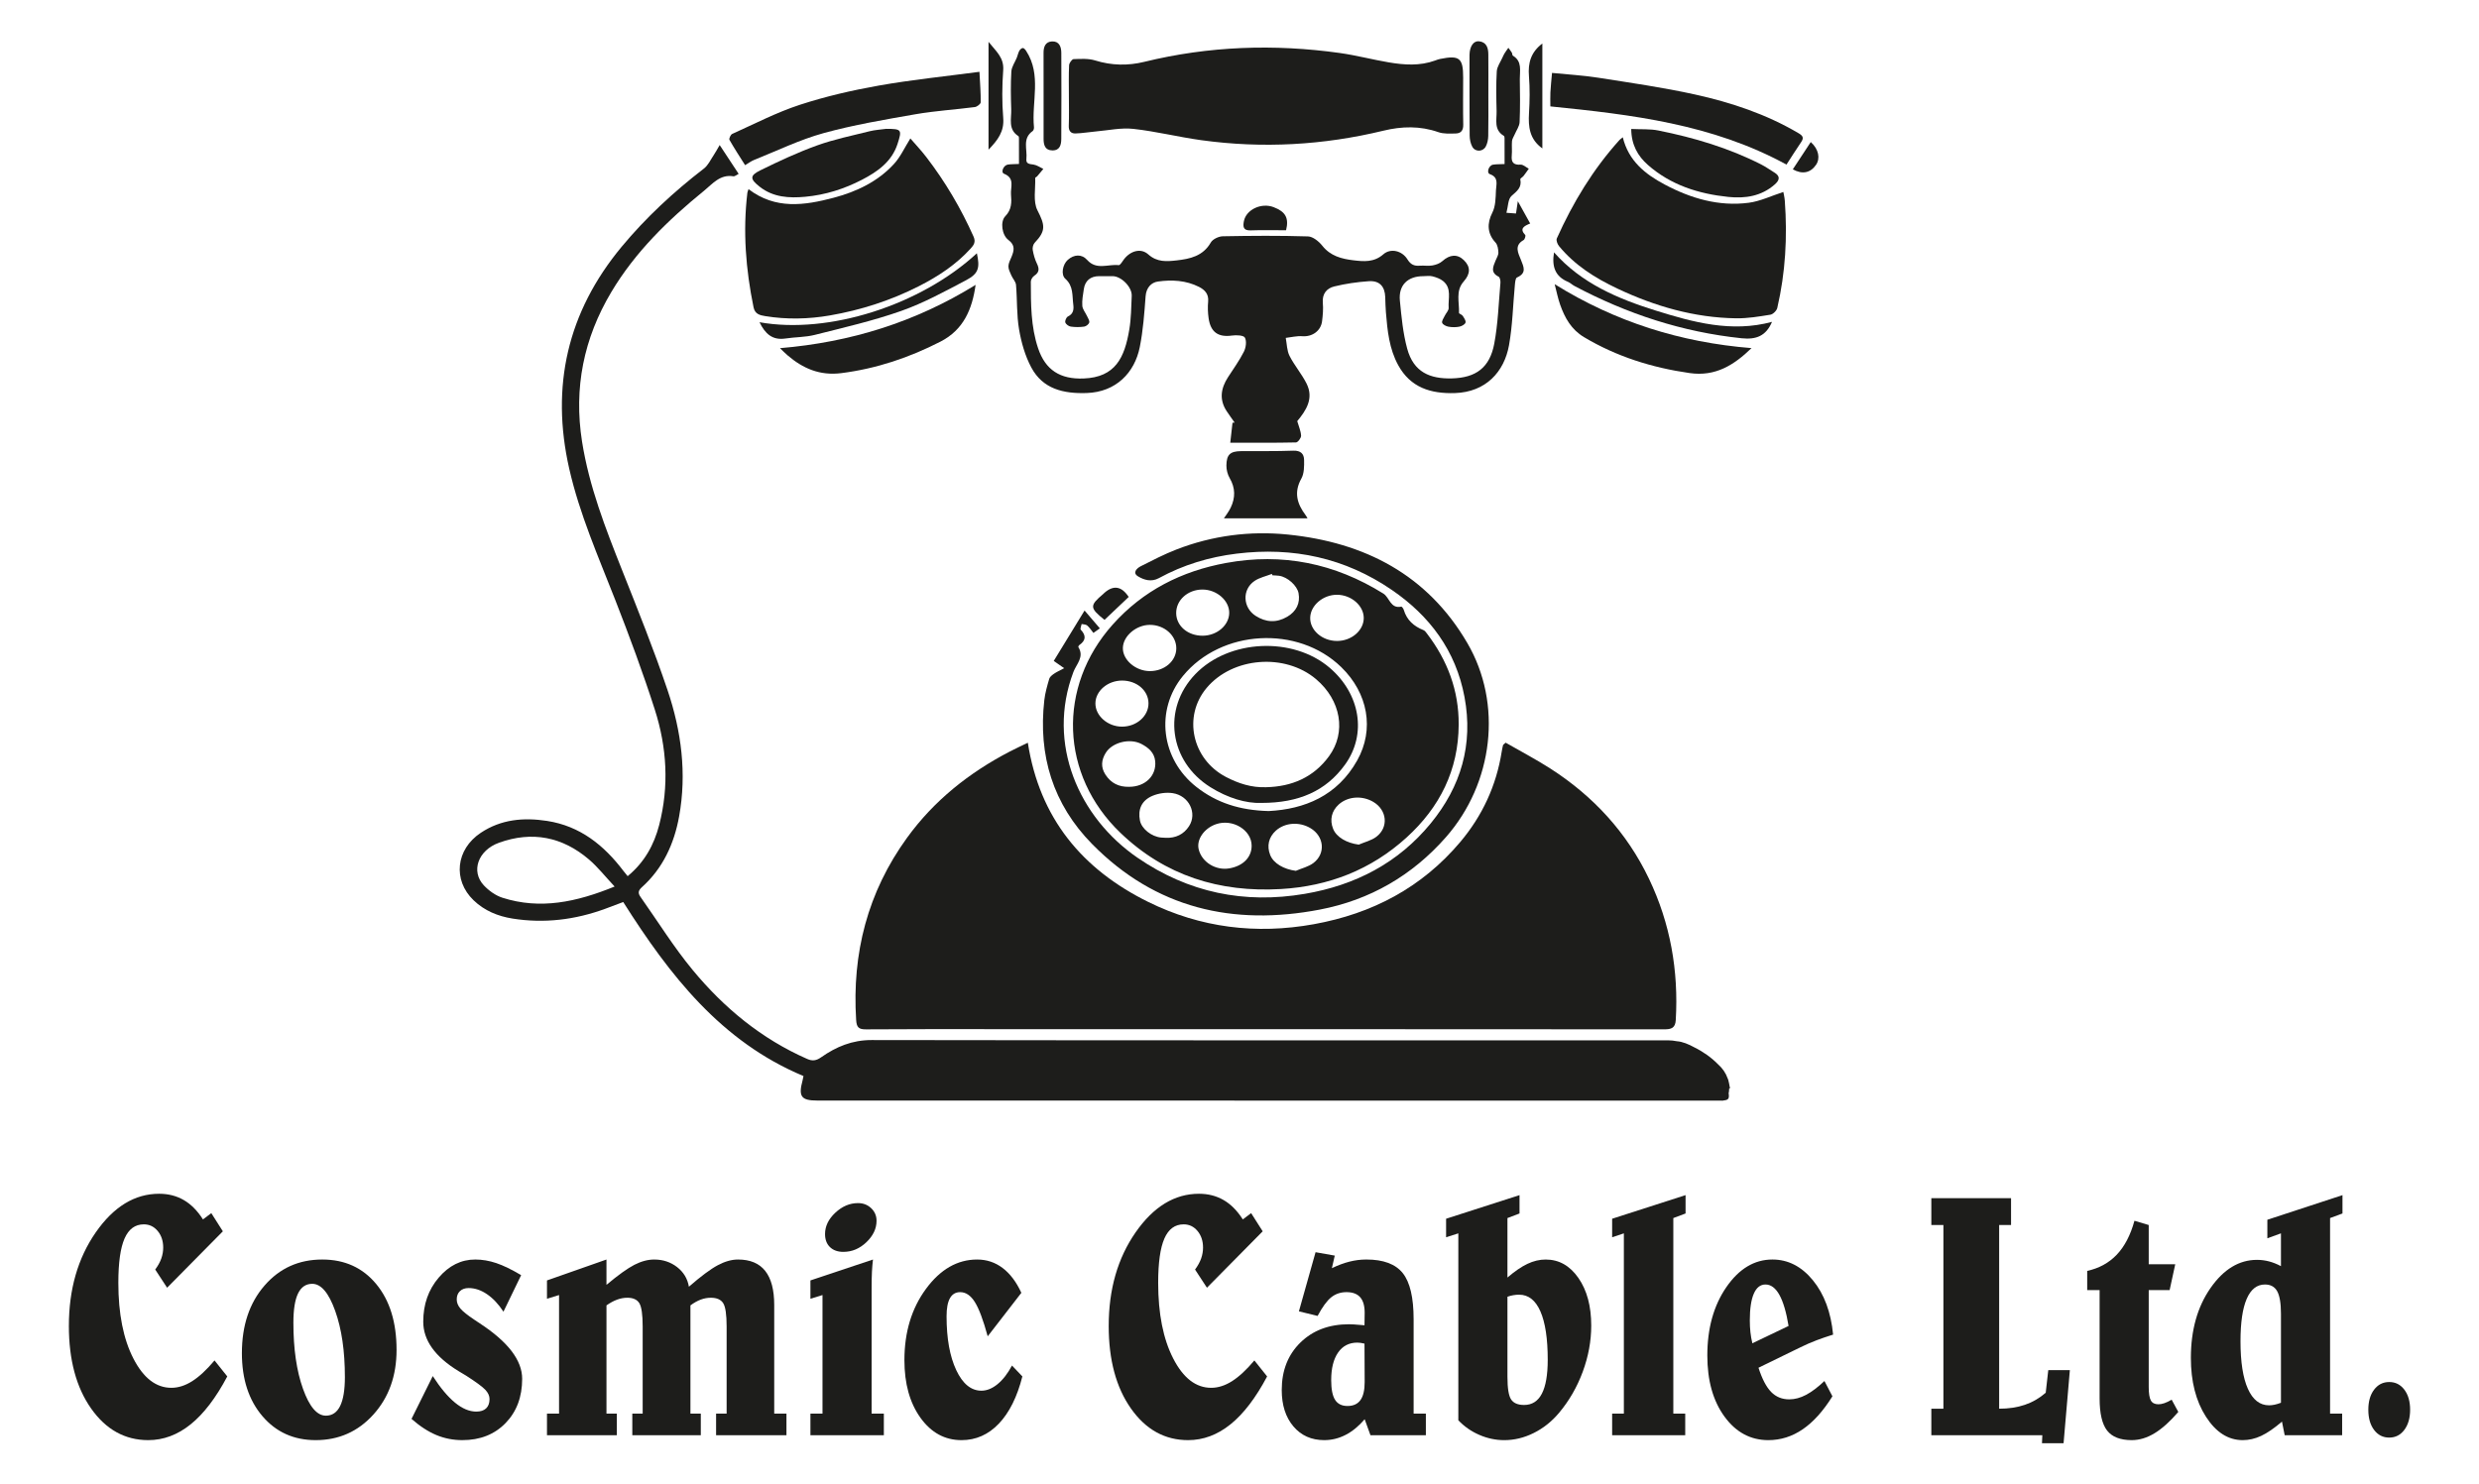 <?xml version="1.0" encoding="UTF-8"?>
<svg id="Ebene_1" xmlns="http://www.w3.org/2000/svg" version="1.1" viewBox="0 0 999.912 598.924">
  <!-- Generator: Adobe Illustrator 29.5.1, SVG Export Plug-In . SVG Version: 2.1.0 Build 141)  -->
  <g>
    <path d="M91.674,555.343c-4.571,8.637-9.496,15.081-14.774,19.331-5.279,4.251-10.981,6.376-17.104,6.376-9.37,0-17.048-4.251-23.035-12.75-5.988-8.502-8.98-19.608-8.98-33.32,0-14.761,3.609-27.341,10.831-37.738,7.222-10.397,15.745-15.597,25.571-15.597,3.703,0,7.016.846,9.941,2.537,2.924,1.691,5.506,4.296,7.746,7.815l3.359-2.537,4.662,7.336-22.485,22.76-4.799-7.335c1.142-1.554,1.965-3.05,2.468-4.491.502-1.439.754-2.89.754-4.353,0-2.695-.743-4.935-2.228-6.718-1.486-1.781-3.349-2.673-5.587-2.673-3.52,0-6.114,1.908-7.781,5.724-1.669,3.816-2.502,9.768-2.502,17.858,0,12.478,2.022,22.658,6.067,30.543,4.045,7.882,9.152,11.826,15.322,11.826,2.787,0,5.587-.892,8.398-2.675,2.811-1.781,5.816-4.568,9.015-8.364l5.142,6.446Z" fill="#1d1d1b"/>
    <path d="M97.569,545.95c0-11.152,3.039-20.235,9.117-27.251,6.078-7.016,13.848-10.522,23.309-10.522,9.05,0,16.305,3.302,21.766,9.905,5.461,6.606,8.193,15.46,8.193,26.566,0,10.465-3.109,19.149-9.323,26.05-6.216,6.903-13.986,10.352-23.309,10.352-8.821,0-15.984-3.232-21.492-9.701-5.508-6.466-8.261-14.933-8.261-25.4ZM125.95,517.98c-2.56,0-4.468,1.291-5.725,3.874-1.257,2.582-1.884,6.524-1.884,11.826,0,10.557,1.29,19.446,3.873,26.667,2.582,7.223,5.657,10.832,9.221,10.832,2.559,0,4.479-1.301,5.759-3.907,1.279-2.605,1.919-6.489,1.919-11.656,0-10.51-1.302-19.411-3.907-26.701-2.606-7.29-5.691-10.934-9.256-10.934Z" fill="#1d1d1b"/>
    <path d="M174.556,555.206c3.062,4.753,6.055,8.329,8.981,10.729,2.925,2.398,5.781,3.599,8.569,3.599,1.737,0,3.062-.435,3.976-1.304.914-.867,1.371-2.125,1.371-3.771,0-1.279-.572-2.523-1.713-3.736-1.143-1.209-3.703-3.095-7.679-5.655-.732-.457-1.76-1.074-3.085-1.851-9.507-5.804-14.26-12.453-14.26-19.95,0-6.993,2.079-12.922,6.239-17.79,4.158-4.868,9.071-7.3,14.739-7.3,2.788,0,5.61.48,8.467,1.439,2.856.959,6.204,2.582,10.043,4.868l-7.129,14.74c-2.012-3.062-4.228-5.417-6.65-7.063-2.423-1.644-4.891-2.468-7.404-2.468-1.463,0-2.628.412-3.496,1.234-.869.824-1.302,1.943-1.302,3.359,0,1.281.491,2.503,1.474,3.669.983,1.164,2.846,2.662,5.588,4.491.502.365,1.257.869,2.262,1.508,11.38,7.45,17.071,14.898,17.071,22.348,0,7.313-2.228,13.265-6.685,17.858-4.456,4.593-10.272,6.891-17.447,6.891-3.703,0-7.199-.685-10.489-2.056-3.291-1.371-6.627-3.542-10.009-6.513l8.569-17.276Z" fill="#1d1d1b"/>
    <path d="M220.626,579.063v-8.706h4.868v-47.851l-4.868,1.506v-7.403l23.995-8.432v10.215c4.752-3.976,8.511-6.673,11.277-8.09,2.765-1.416,5.427-2.125,7.987-2.125,3.519,0,6.592,1.017,9.221,3.05,2.627,2.035,4.216,4.673,4.764,7.92,4.89-4.251,8.775-7.141,11.655-8.674,2.879-1.531,5.597-2.296,8.158-2.296,4.889,0,8.546,1.531,10.968,4.593,2.423,3.062,3.634,7.655,3.634,13.779v43.807h4.936v8.706h-28.382v-8.706h4.25v-35.101c0-4.89-.468-8.055-1.405-9.496-.938-1.439-2.595-2.158-4.97-2.158-1.371,0-2.732.252-4.08.754-1.349.502-2.731,1.279-4.147,2.33v43.67h4.182v8.706h-27.628v-8.706h4.182v-35.101c0-4.89-.458-8.055-1.371-9.496-.915-1.439-2.514-2.158-4.799-2.158-1.417,0-2.822.262-4.216.787-1.395.527-2.801,1.293-4.216,2.297v43.67h4.181v8.706h-28.176Z" fill="#1d1d1b"/>
    <path d="M352.116,508.177c-.183,1.553-.321,3.187-.412,4.901-.092,1.716-.136,4.103-.136,7.165v50.114h4.935v8.706h-29.616v-8.706h4.868v-47.851l-4.868,1.506v-7.403l25.229-8.432ZM340.187,505.092c-2.285,0-4.09-.639-5.415-1.921-1.327-1.279-1.989-3.039-1.989-5.28,0-3.152,1.382-6.019,4.148-8.602,2.765-2.582,5.816-3.874,9.152-3.874,2.102,0,3.873.685,5.313,2.056,1.44,1.371,2.16,3.062,2.16,5.073,0,3.154-1.361,6.034-4.08,8.639-2.72,2.605-5.816,3.908-9.289,3.908Z" fill="#1d1d1b"/>
    <path d="M412.376,555.343c-2.103,8.272-5.268,14.626-9.495,19.057-4.228,4.435-9.245,6.651-15.048,6.651-6.718,0-12.238-3.005-16.556-9.016-4.319-6.009-6.479-13.767-6.479-23.273,0-11.289,2.901-20.877,8.707-28.759,5.803-7.885,12.682-11.826,20.635-11.826,3.839,0,7.267,1.142,10.284,3.427,3.016,2.287,5.53,5.622,7.541,10.01l-13.574,17.55c-1.783-6.536-3.508-11.141-5.176-13.814-1.669-2.675-3.645-4.011-5.93-4.011-1.828,0-3.199.812-4.114,2.433-.914,1.623-1.371,4.058-1.371,7.303,0,8.958,1.304,16.202,3.908,21.731,2.605,5.53,5.987,8.294,10.146,8.294,2.193,0,4.363-.879,6.512-2.638,2.148-1.761,4.09-4.261,5.827-7.508l4.182,4.388Z" fill="#1d1d1b"/>
    <path d="M511.096,555.343c-4.573,8.637-9.496,15.081-14.774,19.331-5.279,4.251-10.98,6.376-17.104,6.376-9.37,0-17.048-4.251-23.035-12.75-5.988-8.502-8.98-19.608-8.98-33.32,0-14.761,3.609-27.341,10.831-37.738,7.222-10.397,15.745-15.597,25.571-15.597,3.703,0,7.016.846,9.941,2.537,2.924,1.691,5.506,4.296,7.746,7.815l3.358-2.537,4.663,7.336-22.485,22.76-4.799-7.335c1.142-1.554,1.965-3.05,2.468-4.491.502-1.439.754-2.89.754-4.353,0-2.695-.743-4.935-2.228-6.718-1.486-1.781-3.349-2.673-5.587-2.673-3.52,0-6.114,1.908-7.781,5.724-1.669,3.816-2.502,9.768-2.502,17.858,0,12.478,2.022,22.658,6.067,30.543,4.045,7.882,9.152,11.826,15.322,11.826,2.787,0,5.587-.892,8.398-2.675,2.811-1.781,5.816-4.568,9.015-8.364l5.142,6.446Z" fill="#1d1d1b"/>
    <path d="M550.446,572.619c-2.377,2.787-4.935,4.89-7.678,6.306-2.742,1.416-5.62,2.125-8.637,2.125-5.165,0-9.313-1.851-12.445-5.552-3.13-3.704-4.693-8.592-4.693-14.671,0-7.862,2.513-14.248,7.538-19.161,5.03-4.913,11.564-7.37,19.608-7.37.367,0,1.006.023,1.92.068.914.047,2.353.162,4.318.342l.068-5.073c0-2.787-.607-4.868-1.816-6.239-1.211-1.371-3.05-2.056-5.517-2.056-2.377,0-4.435.697-6.171,2.091-1.738,1.396-3.564,3.898-5.485,7.507l-7.54-1.851,6.718-23.859,7.747,1.371-1.166,5.075c2.467-1.189,4.833-2.068,7.093-2.64,2.263-.572,4.538-.857,6.823-.857,6.856,0,11.744,1.828,14.671,5.485,2.925,3.656,4.386,9.871,4.386,18.647v38.048h4.937v8.706h-22.348l-2.332-6.444ZM550.378,542.111c-.547-.137-1.076-.24-1.576-.31-.504-.068-.939-.102-1.304-.102-3.337,0-5.929,1.338-7.78,4.011-1.853,2.675-2.777,6.388-2.777,11.141,0,3.656.525,6.306,1.576,7.952,1.051,1.644,2.718,2.467,5.005,2.467,2.333,0,4.066-.789,5.21-2.365,1.144-1.578,1.713-4.011,1.713-7.303l-.068-15.492Z" fill="#1d1d1b"/>
    <path d="M588.221,497.62l-4.935,1.576v-7.473l29.616-9.528v7.403l-4.87,1.851v23.994c2.925-2.513,5.612-4.353,8.055-5.517,2.447-1.166,4.903-1.748,7.37-1.748,5.349,0,9.748,2.48,13.199,7.438,3.45,4.96,5.173,11.369,5.173,19.229,0,6.216-1.142,12.42-3.427,18.614-2.285,6.194-5.484,11.734-9.596,16.624-2.927,3.474-6.321,6.171-10.182,8.09-3.861,1.92-7.825,2.88-11.894,2.88-3.429,0-6.778-.709-10.045-2.125-3.267-1.416-6.089-3.382-8.465-5.897v-75.409ZM608.032,523.19v32.291c0,4.616.492,7.667,1.476,9.151.982,1.486,2.73,2.228,5.243,2.228,3.199,0,5.587-1.519,7.165-4.558,1.576-3.04,2.365-7.598,2.365-13.677,0-8.502-.984-15.003-2.947-19.506-1.968-4.501-4.825-6.751-8.571-6.751-.822,0-1.623.068-2.398.205-.779.137-1.554.342-2.333.617Z" fill="#1d1d1b"/>
    <path d="M674.941,570.356h4.8v8.706h-29.479v-8.706h4.73v-72.737l-4.73,1.576v-7.473l29.616-9.528v7.403l-4.937,1.851v78.908Z" fill="#1d1d1b"/>
    <path d="M739.111,563.363c-3.704,5.942-7.69,10.375-11.963,13.299-4.273,2.925-8.901,4.388-13.884,4.388-7.173,0-13.07-3.164-17.686-9.496-4.618-6.329-6.925-14.544-6.925-24.646,0-10.967,2.56-20.166,7.68-27.593,5.118-7.426,11.311-11.139,18.579-11.139,6.306,0,11.744,2.787,16.315,8.364,4.57,5.575,7.29,12.888,8.157,21.936-2.238.687-4.443,1.441-6.614,2.263-2.171.822-4.331,1.761-6.479,2.81l-17.003,8.297c1.463,4.523,3.164,7.78,5.107,9.768,1.943,1.988,4.378,2.982,7.303,2.982,2.238,0,4.501-.605,6.786-1.816,2.285-1.211,4.755-3.074,7.405-5.587l3.222,6.169ZM706.82,541.974l14.603-6.993c-.914-5.575-2.15-9.756-3.702-12.545-1.556-2.788-3.429-4.181-5.622-4.181-2.058,0-3.624,1.234-4.696,3.701-1.076,2.468-1.613,6.057-1.613,10.762,0,1.693.082,3.281.242,4.765.16,1.486.422,2.982.787,4.49Z" fill="#1d1d1b"/>
    <path d="M779.009,579.063v-10.695h4.87v-74.107h-4.87v-10.832h32.153v10.832h-4.8v74.107c3.841,0,7.303-.525,10.387-1.576,3.087-1.051,5.882-2.675,8.399-4.868l1.029-9.118h8.707l-2.537,29.479h-8.706l.135-3.222h-44.766Z" fill="#1d1d1b"/>
    <path d="M866.693,559.524c0,2.652.285,4.491.857,5.519.572,1.027,1.589,1.541,3.052,1.541.73,0,1.531-.148,2.398-.445.869-.297,1.853-.765,2.949-1.406l2.673,4.935c-3.29,3.841-6.468,6.698-9.528,8.571-3.062,1.873-6.149,2.81-9.256,2.81-4.616,0-7.93-1.291-9.94-3.874-2.011-2.58-3.017-6.911-3.017-12.99v-43.67h-5.003v-7.747c4.798-1.051,8.774-3.234,11.928-6.548,3.152-3.312,5.53-7.87,7.128-13.677l5.759,1.716v15.835h10.695l-2.263,10.422h-8.432v39.007Z" fill="#1d1d1b"/>
    <path d="M920.03,497.62l-5.485,1.988v-7.473l30.301-9.94v7.403l-5.005,1.851v78.908h4.868v8.706h-23.172l-1.097-5.485c-3.152,2.697-5.954,4.618-8.397,5.759-2.445,1.142-4.925,1.713-7.438,1.713-5.851,0-10.799-3.154-14.843-9.461-4.046-6.306-6.067-14.214-6.067-23.72,0-11.197,2.638-20.59,7.917-28.177,5.28-7.585,11.529-11.379,18.749-11.379,1.646,0,3.257.205,4.833.617,1.578.41,3.189,1.051,4.835,1.918v-13.23ZM920.03,565.968v-35.922c0-4.204-.504-7.22-1.509-9.049-1.006-1.828-2.652-2.742-4.937-2.742-3.244,0-5.702,1.931-7.368,5.792-1.67,3.864-2.503,9.563-2.503,17.106,0,8.362.994,14.763,2.982,19.194,1.988,4.435,4.833,6.651,8.534,6.651.686,0,1.416-.08,2.195-.24.775-.16,1.644-.422,2.605-.789Z" fill="#1d1d1b"/>
    <path d="M963.7,580.022c-2.515,0-4.548-1.027-6.101-3.085-1.556-2.056-2.33-4.775-2.33-8.157,0-3.337.775-6.034,2.33-8.09,1.553-2.058,3.587-3.087,6.101-3.087s4.546,1.029,6.101,3.087c1.554,2.056,2.33,4.753,2.33,8.09s-.777,6.044-2.33,8.122c-1.556,2.08-3.589,3.119-6.101,3.119Z" fill="#1d1d1b"/>
  </g>
  <g>
    <path d="M349.305,415.317c17.567-.14,35.131-.085,52.698-.085,89.765.006,179.53,0,269.292.072,2.85,0,4.44-.531,4.628-3.732,1.173-19.936-2.189-39.024-10.815-57.048-8.919-18.64-22.439-33.31-39.765-44.439-5.906-3.791-12.155-7.052-18.037-10.441-.746.692-1.01.82-1.049.997-.215.874-.405,1.759-.541,2.652-2.177,13.706-7.825,25.88-16.723,36.432-15.515,18.398-35.493,28.903-59.076,33.168-23.285,4.207-45.676,1.41-66.751-8.981-26.523-13.08-43.845-33.669-48.585-64.239-2.63,1.272-4.971,2.346-7.25,3.531-16.416,8.527-30.586,19.779-41.485,34.826-15.894,21.946-22.226,46.593-20.518,73.511.188,2.959,1.038,3.796,3.976,3.775Z" fill="#1d1d1b" fill-rule="evenodd"/>
    <path d="M697.089,435.667c-.068-.207-.169-.413-.252-.62-.725-2.077-2.028-4.01-3.864-5.644-.035-.031-.076-.064-.11-.097-2.532-2.586-5.84-4.946-9.334-6.675-2.451-1.355-4.952-2.371-7.096-2.517h-.019c-1.202-.24-2.375-.37-3.488-.37-107.123,0-214.245.054-321.368-.116-7.848-.012-14.296,2.705-20.357,6.957-1.971,1.384-3.533,1.578-5.577.682-18.472-8.103-33.634-20.639-46.318-36.011-7.628-9.248-14-19.538-20.935-29.36-1.057-1.495-1.038-2.528.563-3.963,8.487-7.635,12.999-17.533,14.995-28.544,3.141-17.351.896-34.423-4.654-50.892-5.509-16.337-11.968-32.368-18.33-48.408-6.709-16.911-13.314-33.797-16.177-51.933-3.404-21.601.67-41.635,11.793-60.303,9.646-16.192,22.941-29.119,37.424-40.895,3.446-2.8,6.479-6.734,11.856-5.823.524.088,1.17-.535,2.095-.991-2.478-3.759-4.845-7.353-7.651-11.618-1.057,1.797-1.647,2.931-2.358,3.978-1.276,1.881-2.276,4.168-3.999,5.497-12.161,9.376-23.359,19.725-33.175,31.548-21.872,26.347-28.699,56.303-21.154,89.546,4.163,18.353,11.759,35.536,18.576,52.99,5.702,14.592,11.172,29.31,15.949,44.228,4.878,15.23,5.81,30.908,1.755,46.574-2.067,7.994-5.93,15.026-12.708,20.616-.721-.886-1.224-1.477-1.694-2.092-7.872-10.398-17.494-18.136-30.814-20.195-9.439-1.456-18.526-.665-26.721,4.785-10.076,6.691-11.411,19.069-2.902,27.249,4.368,4.198,9.771,6.418,15.701,7.366,12.813,2.04,25.26.498,37.39-3.953,2.395-.882,4.775-1.795,7.252-2.724,18.662,29.477,39.489,56.352,72.706,70.209-.174.845-.239,1.288-.357,1.72-1.774,6.532-.59,8.169,5.932,8.169,109.729-.004,219.458-.014,329.191.033.11,0,.211-.006.318-.008h35.21s.429.101.964-.083c1.822-.163,2.241-.793,1.898-2.922.035-.163.083-.285.111-.467.079-.502.122-1.002.134-1.499.112.029.213.054.324.082-.363-1.795-.456-2.687-.727-3.511ZM202.673,362.213c-2.768-.884-5.487-2.835-7.502-4.981-5.342-5.692-2.37-14.163,6.112-17.219,13.335-4.806,25.576-2.408,36.3,6.776,3.531,3.023,6.449,6.761,10.324,10.901-15.436,6.301-30.001,9.384-45.235,4.523Z" fill="#1d1d1b" fill-rule="evenodd"/>
    <path d="M404.976,70.098c4.512,1.788,2.561,5.444,2.812,8.365.266,3.101.315,6.093-2.303,8.778-2.131,2.187-1.362,7.618,1.245,9.567,2.819,2.105,2.331,4.241,1.286,6.792-.515,1.249-1.24,2.539-1.266,3.82-.025,1.23.656,2.503,1.173,3.693.574,1.317,1.778,2.524,1.892,3.847.514,5.978.219,12.074,1.229,17.951.899,5.253,2.424,10.654,4.919,15.324,4.664,8.748,12.99,10.641,22.312,10.342,11.908-.377,19.396-8.243,21.458-18.538,1.345-6.727,1.846-13.646,2.35-20.509.251-3.444,2.276-5.558,4.942-5.935,5.612-.794,11.358-.503,16.601,2.156,2.283,1.159,3.971,2.852,3.684,5.891-.213,2.236-.129,4.555.191,6.782.812,5.644,3.938,7.731,9.394,6.964,1.762-.246,4.705-.136,5.233.837.782,1.428.42,4.045-.405,5.671-1.824,3.601-4.216,6.917-6.416,10.321-2.875,4.451-3.593,8.975-.548,13.636,1.034,1.582,2.159,3.1,3.24,4.648-.287.017-.574.035-.862.056-.287,2.552-.574,5.105-.908,8.07,9.34,0,17.934.074,26.517-.12.748-.016,2.104-1.817,2.053-2.73-.107-1.914-.958-3.792-1.553-5.857,3.573-4.318,6.778-9.128,3.763-15.153-1.95-3.897-4.898-7.291-6.869-11.175-1.081-2.131-1.058-4.822-1.531-7.259,2.225-.251,4.48-.847,6.673-.677,3.928.302,7.472-2.065,7.977-6.037.314-2.464.527-4.995.308-7.457-.316-3.632,1.582-5.845,4.585-6.582,4.545-1.118,9.26-1.8,13.935-2.118,4.374-.296,6.507,2.101,6.654,6.46.066,2.04.105,4.083.273,6.116.601,7.34,1.326,14.692,4.952,21.295,4.96,9.045,13.095,11.57,22.871,11.261,12.473-.395,19.899-8.549,21.83-19.315,1.431-7.971,1.584-16.174,2.356-24.267.103-1.069.225-2.77.845-3.048,3.988-1.782,2.773-4.201,1.58-7.18-1.041-2.599-2.842-5.751,1.107-7.93.479-.263.907-1.775.653-2.039-2.416-2.559-.547-3.604,1.999-4.642-1.689-3.048-3.255-5.868-4.985-8.993-.262,1.76-.485,3.262-.737,4.96-1.167-.087-2.121-.155-3.86-.285.702-2.582.624-5.542,2.049-6.796,2.22-1.957,4.223-3.404,3.548-6.72-.07-.343.911-.842,1.305-1.345.744-.944,1.417-1.943,2.119-2.923-1.103-.578-2.236-1.7-3.302-1.637-2.93.179-3.831-.988-3.567-3.741.186-1.91-.074-3.862.095-5.773.083-.913.7-1.776,1.074-2.662.7-1.667,1.925-3.31,1.999-5.004.252-5.77.161-11.56.082-17.34-.049-3.374,1.053-7.147-2.8-9.451-.281-.166-.198-.857-.417-1.224-.413-.68-.932-1.305-1.4-1.953-.506.725-1.041,1.436-1.505,2.186-.343.553-.626,1.146-.884,1.744-.81,1.849-2.179,3.67-2.288,5.566-.316,5.309-.209,10.651-.074,15.975.093,3.567-1.2,7.629,2.939,10.066.207.125.269.626.269.953.019,3.371.016,6.744.016,10.41-1.978.094-3.341.038-4.665.255-1.749.288-2.718,3.302-1.276,3.817,3.68,1.313,2.563,4.165,2.46,6.499-.132,3.053-.132,6.446-1.464,9.043-2.191,4.268-2.067,8.46,1.27,12.042.867.929,1.132,2.667,1.175,4.052.039,1.046-.692,2.126-1.109,3.177-.962,2.419-2.264,4.828,1.185,6.552.541.269.822,1.636.752,2.45-.725,8.203-.975,16.509-2.491,24.571-1.813,9.646-7.319,13.77-17.091,14.025-8.772.221-15.441-2.431-18.037-12.024-1.7-6.267-2.313-12.868-2.943-19.366-.601-6.204,3.147-9.852,9.421-9.856,1.245-.003,2.557-.241,3.723.063,1.504.39,3.106.95,4.287,1.904,3.599,2.913,1.974,7.137,2.243,10.832.074,1.027-1.072,2.121-1.592,3.216-.438.927-1.274,2.077-1.022,2.803.264.749,1.588,1.396,2.54,1.568,1.429.259,2.974.265,4.394-.011.944-.183,2.251-.891,2.48-1.647.229-.742-.595-1.902-1.15-2.755-.326-.509-1.495-.802-1.479-1.157.19-4.282-1.477-8.857,1.904-12.678,2.796-3.15,2.775-5.975.045-8.613-2.637-2.559-5.687-2.279-8.678.425-1.03.933-2.608,1.479-4.019,1.727-1.65.293-3.397-.033-5.086.097-2.226.175-3.659-.441-4.946-2.533-2.15-3.499-6.759-4.671-9.743-2.057-3.783,3.313-7.918,2.904-12.075,2.409-4.708-.563-9.247-1.706-12.531-5.866-1.379-1.744-3.787-3.703-5.782-3.765-11.436-.354-22.893-.272-34.336-.056-1.68.033-4.088,1.158-4.865,2.518-3.145,5.49-8.391,6.617-13.816,7.22-3.93.437-7.832.781-11.396-2.421-2.989-2.688-7.175-1.43-9.769,1.917-.683.886-1.546,2.486-2.172,2.415-4.247-.494-8.957,2.124-12.707-2.094-2.197-2.475-5.32-2.264-7.833-.03-2.021,1.795-2.895,5.924-.963,7.642,3.305,2.946,2.712,6.744,3.186,10.342.257,1.966.091,3.792-2.151,4.849-.637.299-1.268,1.747-1.058,2.398.235.746,1.358,1.57,2.193,1.688,1.777.258,3.638.252,5.419.006.779-.107,1.861-.958,2.041-1.666.191-.736-.501-1.726-.886-2.572-.64-1.4-1.802-2.736-1.912-4.165-.169-2.22.281-4.503.611-6.74.502-3.39,2.696-5.199,6.158-5.218,1.814-.005,3.626-.005,5.443.003,3.507.014,7.883,4.398,7.723,7.941-.2,4.529-.229,9.107-.974,13.555-1.904,11.378-5.575,19.301-18.463,19.792-9.423.36-15.38-3.404-18.333-12.206-2.936-8.743-2.915-17.812-2.931-26.866-.003-.815.692-1.927,1.401-2.391,2.087-1.375,2.042-2.864,1.046-4.917-.824-1.708-1.355-3.609-1.68-5.485-.159-.911.168-2.245.789-2.895,4.683-4.911,4.108-7.205,1.108-13.104-1.822-3.582-.732-8.647-.897-13.044-.005-.198.542-.378.758-.63.858-.991,1.686-2.009,2.526-3.018-1.307-.611-2.564-1.535-3.934-1.748-1.57-.248-3.148-.184-2.907-2.303.438-3.814-1.738-8.238,2.532-11.224.365-.257.58-1.044.528-1.551-1.022-10.264,3.165-21.065-3.148-30.772-.326-.504-.89-1.191-1.337-1.184-.493.002-1.151.613-1.43,1.126-.464.847-.64,1.843-1.005,2.752-.749,1.874-2.094,3.695-2.206,5.596-.308,5.082-.213,10.2-.048,15.294.122,3.769-1.373,8.065,2.884,10.781.203.13.233.634.233.96.017,3.361.01,6.721.01,10.275-1.793.087-3.139.054-4.45.236-1.819.255-2.984,3.147-1.589,3.704Z" fill="#1d1d1b" fill-rule="evenodd"/>
    <path d="M433.759,53.846c2.785-.072,5.552-.581,8.332-.819,5.02-.433,10.13-1.572,15.051-1.029,9.194,1.012,18.236,3.299,27.409,4.564,24.723,3.413,49.228,2.04,73.507-3.844,7.341-1.777,14.741-1.986,22.097.598,2.137.752,4.655.583,6.997.539,2.123-.041,3.106-1.225,3.054-3.551-.13-6.345-.039-12.691-.035-19.038.002-7.878-1.481-9.069-9.367-7.469-.661.132-1.297.387-1.937.621-6.181,2.247-12.5,1.801-18.782.733-6.569-1.115-13.047-2.837-19.641-3.763-26.509-3.706-52.822-2.818-78.913,3.568-6.533,1.6-13.174,1.502-19.786-.562-2.705-.841-5.794-.639-8.697-.54-.663.022-1.778,1.567-1.818,2.455-.197,4.068-.09,8.155-.087,12.235,0,4.081.117,8.163-.047,12.234-.087,2.088.886,3.113,2.663,3.068Z" fill="#1d1d1b" fill-rule="evenodd"/>
    <path d="M301.464,77.71c-1.871,15.573-.657,30.971,2.485,46.282.569,2.781,2.61,3.204,4.699,3.548,8.692,1.425,17.439,1.224,26.062-.266,12.522-2.161,24.555-6.036,35.92-11.81,7.79-3.956,15.013-8.705,20.931-15.241,1.244-1.374,2.088-2.601,1.119-4.777-5.112-11.454-11.438-22.172-19.077-32.104-2.131-2.77-4.55-5.321-6.413-7.48-2.355,3.751-3.989,7.435-6.569,10.25-6.581,7.195-15.19,11.258-24.458,13.697-11.67,3.075-23.373,4.807-34.24-3.496-.255.764-.418,1.074-.458,1.398Z" fill="#1d1d1b" fill-rule="evenodd"/>
    <path d="M719.313,77.459c-4.903,1.58-9.33,3.75-13.96,4.353-12.073,1.575-23.371-1.768-33.923-7.383-7.763-4.124-14.549-9.464-16.872-19.04-.803.653-1.099.835-1.324,1.082-10.664,11.822-18.805,25.261-25.289,39.732-.339.758.237,2.292.87,3.067,6.342,7.74,14.61,12.933,23.511,17.139,15.174,7.17,31.063,11.776,47.956,12.02,4.599.066,9.239-.716,13.799-1.456,1.078-.174,2.532-1.622,2.788-2.721,3.302-14.225,4.11-28.655,3.04-43.198-.111-1.49-.483-2.957-.595-3.595Z" fill="#1d1d1b" fill-rule="evenodd"/>
    <path d="M423.209,273.893c-.822,2.817-1.652,5.683-1.982,8.591-2.526,22.299,3.489,42.002,19.275,58.05,25.543,25.971,56.895,33.167,91.863,26.454,20.157-3.872,37.213-13.687,50.855-29.217,19.168-21.816,22.941-53.831,8.62-78.35-16.106-27.575-41.436-40.585-72.314-43.741-15.365-1.565-30.537.405-45.034,6.034-4.921,1.916-9.642,4.351-14.36,6.744-1.619.818-3.478,2.65-1.097,4.089,2.397,1.452,5.353,2.375,8.387.721,9.821-5.359,20.287-8.537,31.438-9.898,22.704-2.784,43.699,1.739,62.539,14.648,15.292,10.474,25.83,24.506,29.32,43.22,3.581,19.189-1.46,36.117-13.605,50.942-13.153,16.038-30.458,24.983-50.814,28.455-24.45,4.169-46.981-.527-67.412-14.526-23.705-16.238-36.89-46-25.912-75.025,1.164-3.083,4.502-6.051,1.977-9.993-.089-.143.187-.686.425-.853,2.652-1.852,2.763-3.818.554-6.173-.328-.349.21-1.509.348-2.29.759.176,1.705.132,2.236.58.93.787,1.599,1.871,2.52,3.007.891-.632,1.682-1.189,2.595-1.84-2.153-2.511-3.814-4.45-6.166-7.195-4.441,7.269-8.542,13.973-12.434,20.339,1.716,1.196,2.711,1.881,4.207,2.928-1.787.958-3.017,1.489-4.099,2.236-.766.531-1.696,1.245-1.932,2.061Z" fill="#1d1d1b" fill-rule="evenodd"/>
    <path d="M725.465,53.754c-12.989-7.681-27.148-12.398-41.721-15.619-12.903-2.85-26.03-4.728-39.096-6.781-6.08-.953-12.256-1.294-18.635-1.936-.269,3.139-.529,5.49-.653,7.85-.093,1.788-.016,3.585-.016,5.661,32.748,3.311,65.319,7.117,95.238,23.483,1.954-3.009,3.849-6.055,5.877-9.012,1.189-1.733.83-2.566-.993-3.646Z" fill="#1d1d1b" fill-rule="evenodd"/>
    <path d="M300.534,66.634c1.486-.874,2.487-1.649,3.62-2.098,9.297-3.706,18.397-8.164,27.99-10.812,12.159-3.352,24.69-5.458,37.141-7.635,7.9-1.378,15.955-1.854,23.919-2.894.894-.117,2.349-1.241,2.361-1.917.058-3.704-.255-7.413-.499-12.306-13.954,1.86-27.348,3.205-40.569,5.547-10.764,1.91-21.524,4.379-31.902,7.773-9.368,3.064-18.233,7.684-27.262,11.742-.635.287-1.372,1.914-1.112,2.38,1.971,3.482,4.18,6.831,6.312,10.219Z" fill="#1d1d1b" fill-rule="evenodd"/>
    <path d="M629.312,122.992c1.867,5.27,4.506,9.987,9.582,13.02,13.188,7.876,27.457,12.333,42.628,14.508,10.47,1.5,17.941-3.272,24.959-10.068-28.542-2.287-54.898-10.558-79.399-25.787.77,2.931,1.299,5.699,2.23,8.326Z" fill="#1d1d1b" fill-rule="evenodd"/>
    <path d="M339.325,150.549c14.188-1.8,27.424-6.255,40.058-12.738,9.246-4.746,12.767-13.042,14.128-22.874-24.259,15.003-50.405,23.159-78.908,25.537,1.099,1.041,2.015,1.988,3.012,2.846,6.246,5.363,13.094,8.319,21.71,7.229Z" fill="#1d1d1b" fill-rule="evenodd"/>
    <path d="M324.806,79.39c8.071-.739,15.709-3.155,22.867-6.865,6.267-3.245,12.007-7.262,14.348-14.448,1.892-5.815,1.633-6.067-4.58-6.097-2.231.312-4.509.427-6.685.974-7.103,1.783-14.335,3.253-21.197,5.727-7.806,2.813-15.374,6.353-22.831,10.018-4.389,2.157-4.257,3.542-.288,6.658,5.461,4.287,11.842,4.633,18.366,4.035Z" fill="#1d1d1b" fill-rule="evenodd"/>
    <path d="M664.683,66.546c9.25,8.14,20.482,11.67,32.467,12.908,6.769.701,13.332-.27,18.743-5.068,1.91-1.696,2.288-3.278-.207-4.784-1.73-1.041-3.37-2.253-5.167-3.167-13.163-6.726-27.202-10.895-41.628-13.787-3.37-.679-6.93-.416-10.937-.612.062,6.421,2.656,10.928,6.728,14.509Z" fill="#1d1d1b" fill-rule="evenodd"/>
    <path d="M493.667,209.125h33.712c-.035-.056-.349-.741-.795-1.328-3.436-4.578-4.77-9.196-1.677-14.716,1.161-2.071,1.14-4.981,1.101-7.5-.039-2.536-1.419-3.864-4.402-3.748-7,.27-14.016.122-21.026.188-4.359.039-5.853,1.367-5.905,5.768-.021,1.706.457,3.633,1.318,5.105,2.331,3.988,2.328,7.938.402,11.947-.824,1.712-2.047,3.24-2.728,4.285Z" fill="#1d1d1b" fill-rule="evenodd"/>
    <path d="M316.837,136.576c3.914-.598,7.978-.493,11.781-1.455,11.7-2.961,23.528-5.664,34.876-9.666,9.082-3.203,17.673-7.912,26.23-12.429,5.038-2.663,5.563-5.01,4.301-10.839-22.654,20.936-59.811,32.821-87.675,27.823,2.276,4.711,5.252,7.365,10.486,6.565Z" fill="#1d1d1b" fill-rule="evenodd"/>
    <path d="M667.719,125.262c-15.17-4.755-29.799-10.912-40.897-23.44-.944,5.639.392,9.713,5.632,11.896.919.388,1.671,1.167,2.567,1.64,21.171,11.252,43.53,18.618,67.477,21.12,5.842.615,9.836-.919,12.244-6.615-16.335,4.407-31.811.165-47.022-4.601Z" fill="#1d1d1b" fill-rule="evenodd"/>
    <path d="M593.844,59.186c1.188,2.195,4.289,2.118,5.462-.107.648-1.24.948-2.79.979-4.208.107-5.326.045-10.652.05-15.98.004-5.667.037-11.335-.016-17.004-.025-2.535-.69-4.865-3.701-5.226-2.247-.268-3.787,1.998-3.883,5.364-.006.227-.004.454-.004.682.006,10.656-.031,21.311.06,31.965.012,1.521.339,3.197,1.053,4.514Z" fill="#1d1d1b" fill-rule="evenodd"/>
    <path d="M420.931,55.961c-.003,2.49.537,4.694,3.564,4.725,3.085.031,3.566-2.377,3.577-4.714.066-11.548.066-23.096.011-34.645-.011-2.441-.833-4.749-3.767-4.61-2.623.122-3.413,2.15-3.397,4.595.039,5.887.011,11.774.014,17.663.003,5.659.009,11.324-.002,16.986Z" fill="#1d1d1b" fill-rule="evenodd"/>
    <path d="M404.656,47.626c-.533-6.405-.475-12.912-.009-19.328.368-5.038-2.843-7.541-5.924-11.421v43.51c3.787-3.906,6.375-7.363,5.933-12.761Z" fill="#1d1d1b" fill-rule="evenodd"/>
    <path d="M616.732,45.62c-.332,5.5.167,10.524,5.382,14.269V17.551c-4.636,3.492-5.838,7.865-5.406,13.16.396,4.941.322,9.954.025,14.909Z" fill="#1d1d1b" fill-rule="evenodd"/>
    <path d="M501.729,89.233c-.392,2.021-.411,3.829,2.654,3.718,4.733-.173,9.475-.049,14.355-.049,1.224-4.987-.217-7.506-5.059-9.338-4.932-1.869-11.039.983-11.95,5.669Z" fill="#1d1d1b" fill-rule="evenodd"/>
    <path d="M445.505,239.16c-.17.149-.312.324-.487.469-5.571,4.723-5.554,5.603.487,10.474,3.371-3.195,6.589-6.245,9.761-9.252q-4.263-6.487-9.761-1.691Z" fill="#1d1d1b" fill-rule="evenodd"/>
    <path d="M730.378,57.307c-2.528,3.847-4.874,7.423-7.24,11.016,3.839,2.136,7.119,1.434,9.336-1.778,1.826-2.638,1.101-6.367-2.096-9.238Z" fill="#1d1d1b" fill-rule="evenodd"/>
    <path d="M536.314,269.412c-14.869-12.709-40.652-11.48-54.177,2.581-13.438,13.979-10.604,35.164,6.092,45.616,6.883,4.306,14.319,6.606,20.624,6.342,14.98-.006,25.959-4.754,33.686-15.47,8.882-12.322,6.084-28.544-6.225-39.069ZM536.078,305.092c-6.256,8.554-14.993,12.285-25.382,12.523-5.849.223-11.188-1.505-16.255-4.163-13.696-7.191-17.386-24.469-7.705-35.941,10.487-12.432,31.576-14.094,44.109-3.482,10.05,8.514,12.289,21.409,5.233,31.063Z" fill="#1d1d1b" fill-rule="evenodd"/>
    <path d="M451.908,336.003c18.088,17.353,40.007,24.145,64.758,22.695,19.26-1.123,36.341-7.769,50.651-20.767,13.393-12.168,20.981-27.214,21.048-45.618.072-13.739-4.517-25.851-12.786-36.68-.402-.526-.843-1.167-1.408-1.394-3.893-1.557-6.743-4.047-7.961-8.194-.15-.504-.759-1.334-1.001-1.284-4.405.925-4.709-3.696-7.239-5.276-19.577-12.194-40.699-16.535-63.44-12.345-17.929,3.3-33.446,11.117-45.726,24.862-22.433,25.118-21.211,60.677,3.104,84.002ZM474.463,261.6c-.036,5.104-4.723,9.148-10.625,9.168-5.779.018-11.076-4.551-10.922-9.423.146-4.762,5.397-9.218,10.874-9.232,5.866-.015,10.71,4.289,10.673,9.487ZM495.809,247.323c-.072,4.976-4.952,9.148-10.722,9.168-5.966.024-10.598-3.907-10.669-9.051-.079-5.274,4.633-9.554,10.545-9.578,5.791-.029,10.918,4.445,10.847,9.461ZM540.96,269.125c10.837,10.517,13.511,25.141,6.464,37.694-8.046,14.334-21.275,19.664-35.673,20.418-11.615-.295-20.967-3.284-29.178-9.731-14.282-11.222-16.723-31.018-5.423-44.788,15.422-18.794,46.354-20.537,63.811-3.593ZM519.18,248.855c-4.328,2.526-8.601,2.263-12.71-.373-5.209-3.337-5.53-10.616-.469-14.076,2.033-1.388,4.651-1.922,7.004-2.85.082.192.162.379.244.564.9.059,1.807.059,2.695.187,3.415.491,7.27,3.98,7.833,7.033.741,4.029-.891,7.352-4.597,9.516ZM550.074,249.247c.063,5.084-4.926,9.397-10.839,9.362-5.986-.029-10.928-4.377-10.76-9.461.166-4.937,5.225-9.216,10.852-9.177,5.694.04,10.684,4.342,10.747,9.276ZM514.616,335.15c3.64-3.286,9.449-3.707,13.966-1.018,5.478,3.257,6.237,10.171,1.249,14.016-2.013,1.549-4.747,2.164-7.154,3.204-4.871-.642-8.989-2.995-10.342-6.389-1.441-3.623-.608-7.205,2.28-9.812ZM539.992,324.577c3.64-3.286,9.449-3.707,13.966-1.018,5.478,3.257,6.237,10.171,1.249,14.016-2.013,1.549-4.747,2.164-7.154,3.204-4.871-.642-8.989-2.995-10.342-6.389-1.441-3.623-.608-7.205,2.28-9.812ZM490.458,332.542c6.685-2.327,14.381,2.307,14.396,8.667.012,4.677-3.449,8.19-9.01,9.153-5.485.946-11.067-2.514-12.341-7.651-.981-3.936,2.135-8.492,6.955-10.169ZM464.895,321.08c2.44-1.027,5.488-1.465,8.095-1.071,6.6.992,10.012,8.059,6.623,13.318-2.131,3.304-5.41,4.888-9.432,4.703-.6-.035-1.199-.05-1.799-.103-3.912-.337-7.921-3.544-8.581-6.856-.892-4.487.641-8.119,5.093-9.992ZM445.999,303.761c2.61-4.258,9.743-6.061,14.444-3.572,2.828,1.496,5.185,3.469,5.51,6.962.551,5.851-4.015,10.292-10.541,10.303-4.093.092-7.304-1.444-9.56-4.967-1.907-2.984-1.618-5.851.147-8.727ZM441.84,283.695c.082-4.961,4.979-9.11,10.75-9.11,5.917,0,10.582,3.982,10.658,9.093.079,5.183-4.738,9.483-10.644,9.501-5.821.016-10.854-4.416-10.764-9.485Z" fill="#1d1d1b"/>
  </g>
</svg>